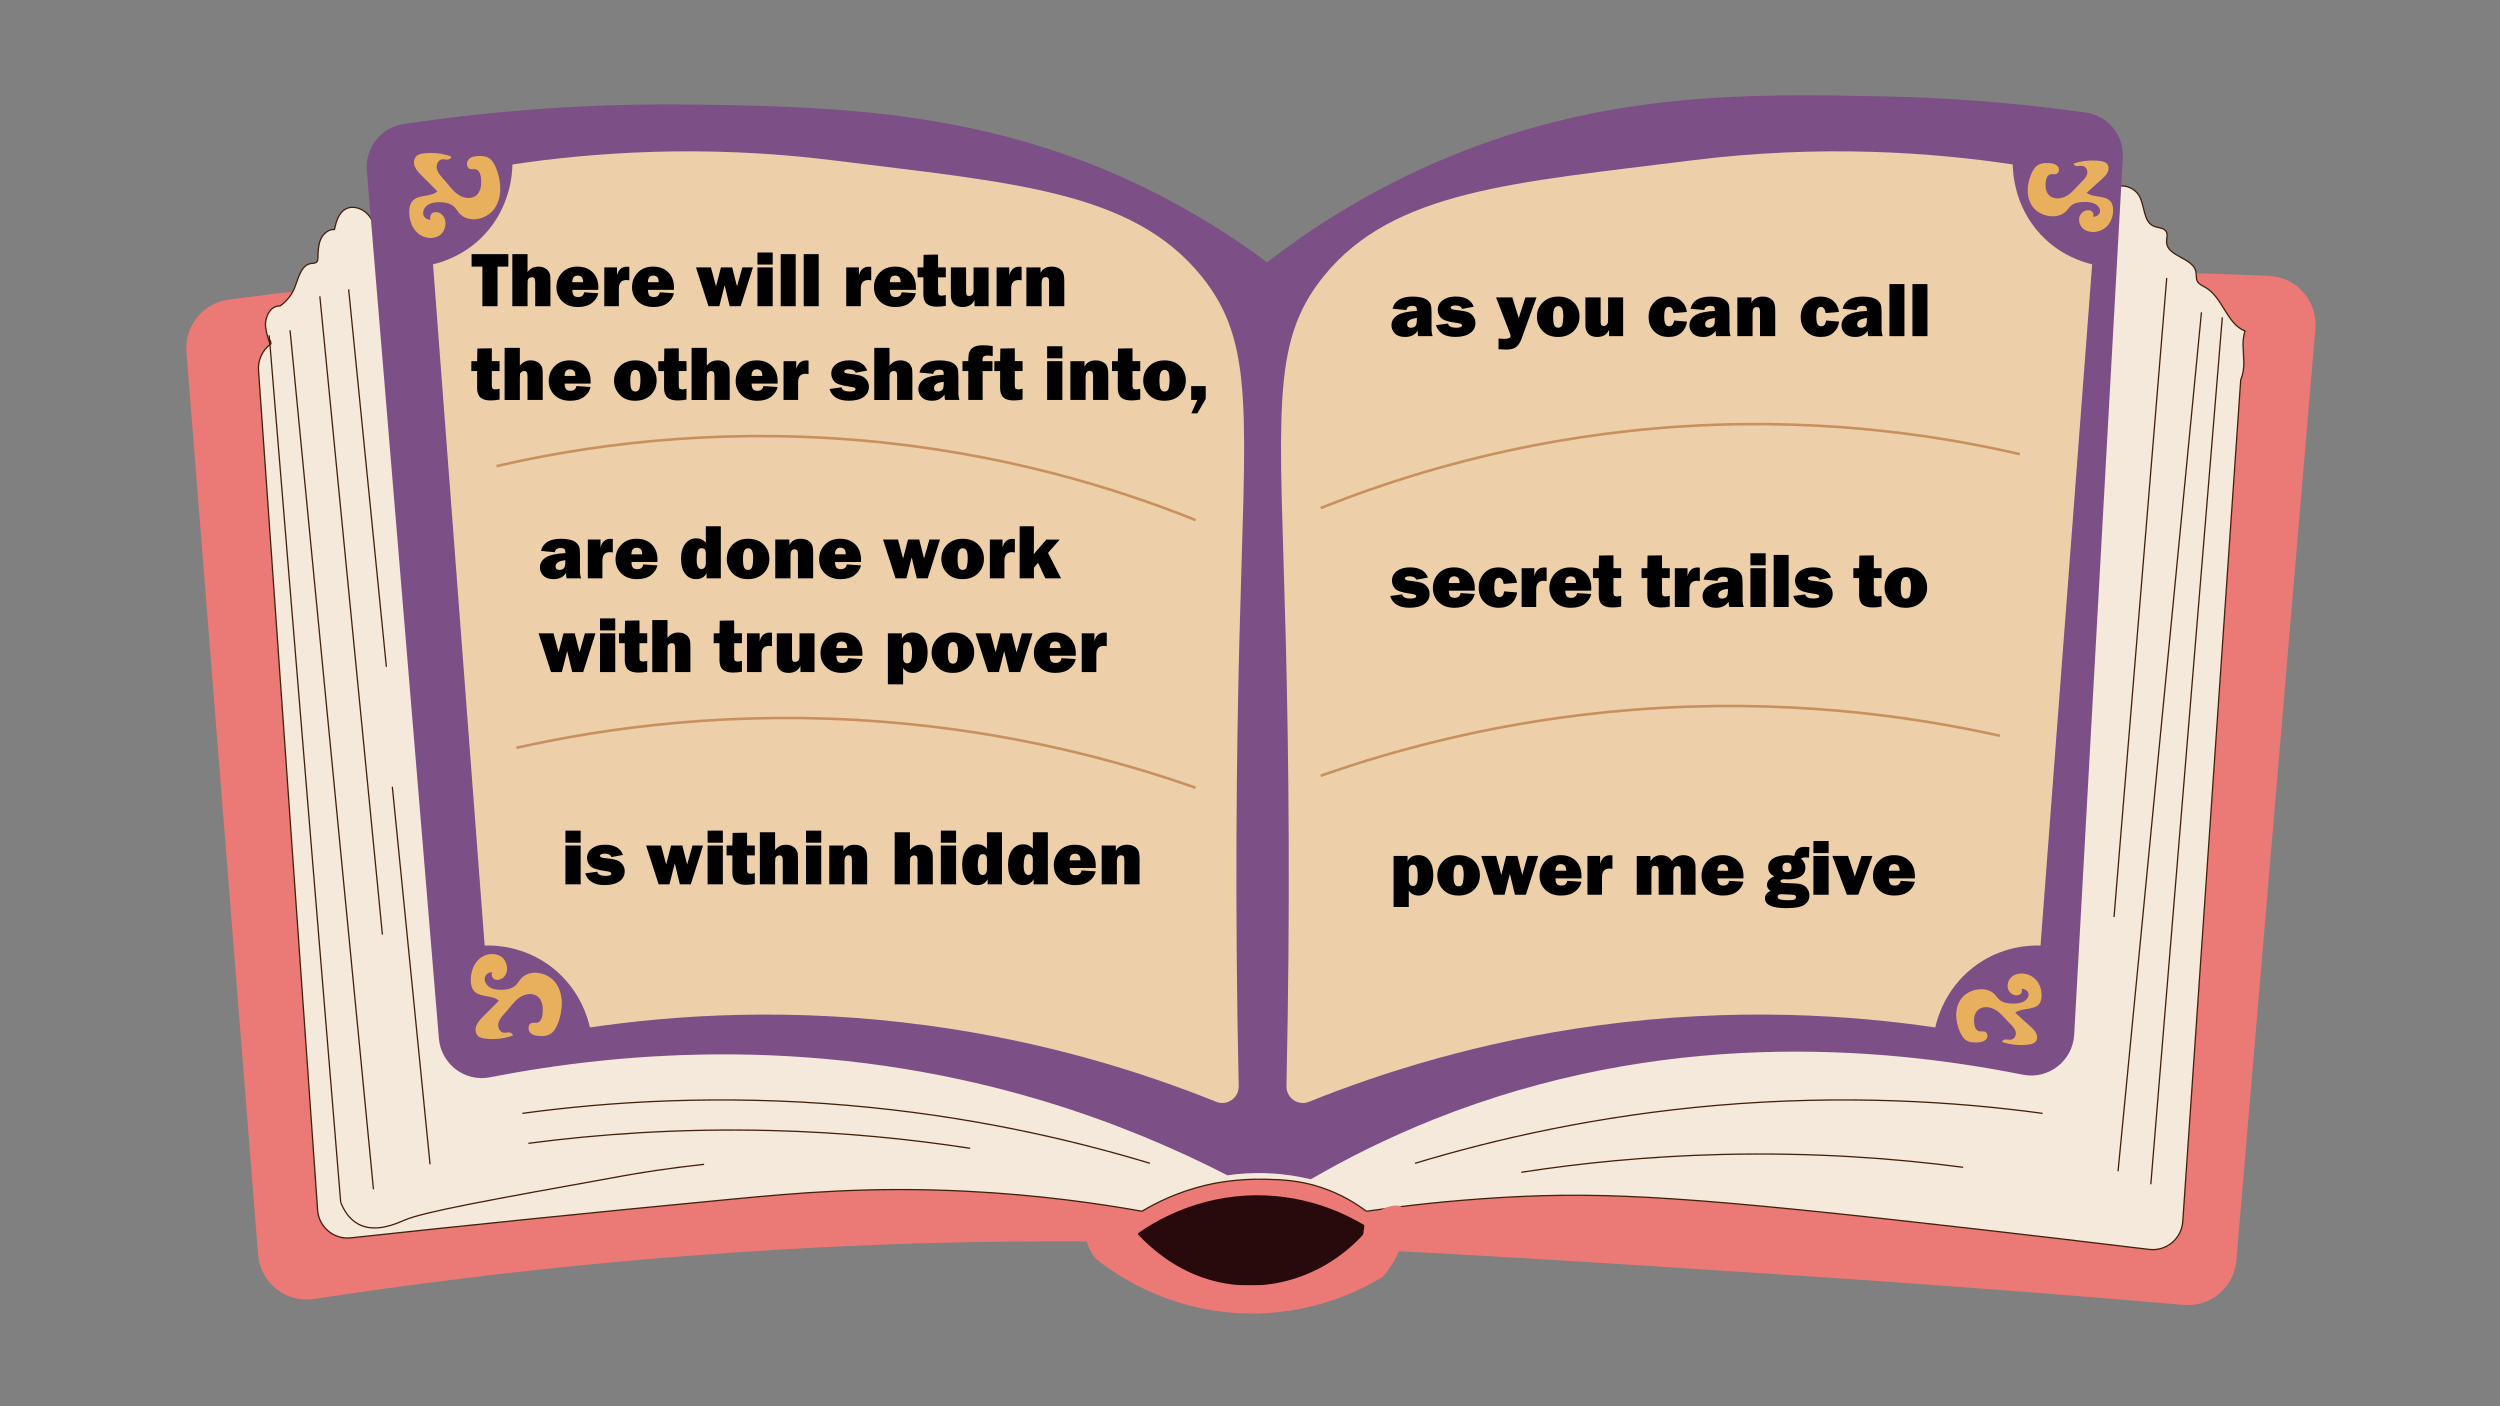 <?xml version="1.0" encoding="utf-8"?>
<!-- Generator: Adobe Illustrator 23.0.5, SVG Export Plug-In . SVG Version: 6.00 Build 0)  -->
<svg version="1.1" id="圖層_1" xmlns="http://www.w3.org/2000/svg" xmlns:xlink="http://www.w3.org/1999/xlink" x="0px" y="0px"
	 viewBox="0 0 1920 1080" style="enable-background:new 0 0 1920 1080;" xml:space="preserve">
<rect x="0" y="0" width="1920" height="1080" fill="#808080" stroke="none"/>
<style type="text/css">
	.st0{fill:#EB7976;}
	.st1{fill:#280A0C;}
	.st2{fill:#F5E9DB;stroke:#42210B;stroke-miterlimit:10;}
	.st3{fill:#7C4F86;}
	.st4{fill:#EDD0A9;}
	.st5{fill:none;stroke:#C88F60;stroke-width:2;stroke-miterlimit:10;}
	.st6{fill:#E8B05D;}
	.st7{fill:none;stroke:#42210B;stroke-miterlimit:10;}
</style>
<g>
	<path class="st0" d="M1717.54,967.96c-1.75,20.66-19.82,35.97-40.36,34.2c-77.2-6.65-180.27-14.9-301.4-22.83
		c-334.69-21.92-528.25-33.98-771.73-19.94c-89.42,5.15-213.8,15.45-363.02,38.24c-21.41,3.27-41.1-12.39-42.82-34.11
		c-18.34-231.06-36.68-462.11-55.02-693.17c-1.58-19.86,12.54-37.49,32.16-40.17c80.8-11.06,191.81-21.8,323.47-21.02
		c215.91,1.28,249.84,32.16,459.07,33.75c189.02,1.44,221.52-23.31,471.27-32.22c128.7-4.59,236.77-2.18,313.48,1.17
		c21.19,0.93,37.34,19.42,35.54,40.68C1757.97,491.02,1737.75,729.49,1717.54,967.96z"/>
	<path class="st1" d="M1041.77,987H874v-39.89c11.79-8.28,44.77-29.11,91.51-29.15c40.3-0.03,69.76,15.41,82.36,23.01
		C1045.83,956.32,1043.8,971.66,1041.77,987z"/>
	<path class="st2" d="M1723.26,278.06c-0.14-7.99-1.69-16.25,0.92-23.8c-14.14-5.71-17.11-25.82-30.31-33.47
		c-2.35-1.36-5.14-2.45-6.36-4.9c-1.07-2.15-0.58-4.74-1.04-7.1c-2.13-10.99-22.03-11.57-22.54-22.76
		c-0.13-2.75,1.09-5.75-0.27-8.14c-1.75-3.1-6.21-2.77-9.48-4.14c-8.26-3.44-6.8-15.74-11.36-23.47c-3.03-5.14-9.27-8.17-15.16-7.37
		c-4.37,0.6-8.36,3.28-10.76,6.98l0.07-0.16c-14.95,18.48-20.91,43.01-21.08,66.84c-0.09,12.62,1.33,25.14,3.43,37.59
		c-433.41,1.74-866.83,3.48-1300.24,5.23c-0.33-26.04-2.62-51.96-8.77-77.21c-1.52-6.23-3.39-12.64-7.67-17.4
		c-4.28-4.76-11.63-7.31-17.22-4.23c-5.38,2.97-7.24,9.68-8.6,15.7c-4.67-0.28-8.82,3.46-10.64,7.8s-1.85,9.19-2.01,13.89
		c-0.04,1.17-0.14,2.47-0.96,3.3c-1.04,1.05-2.71,0.92-4.17,1.1c-7.8,1.01-9.74,11.12-12.68,18.46c-2.28,5.7-6.26,10.7-11.29,14.18
		c-7.21-0.5-11.76,8.3-11.14,15.54c0.41,4.82,2.16,9.4,3.45,14.07c-5.82,4.57-9.4,11.86-8.84,19.89
		c15.13,214.94,30.25,429.87,45.38,644.81c0.92,13.08,12.44,22.79,25.41,21.39c86.25-9.32,183.26-19.28,291.99-29.64
		c50.67-4.83,106.57-9.93,181.49-6.14c55.71,2.82,101.85,9.55,134.21,15.34c11.66-6.98,28.08-14.98,48.81-19.94
		c5.22-1.25,23.32-5.32,47.28-4.6c11.58,0.35,24.79,0.75,41.18,6.14c15.95,5.25,27.72,12.86,35.08,18.41
		c24.07-3.51,61.22-8.19,106.76-10.74c79.17-4.43,145.86-0.31,362.99,24.55c35.57,4.07,80.05,9.26,131.52,15.49
		c13.07,1.58,24.81-8.17,25.72-21.39c14.84-215.51,29.68-431.02,44.52-646.53C1722.72,287.51,1723.35,282.6,1723.26,278.06z
		 M207.59,261.16c0.16,0.96,0.34,1.92,0.51,2.88c-0.06,0.04-0.11,0.09-0.17,0.13L207.59,261.16z"/>
	<path class="st3" d="M1592.98,794.61c-1.12,20.21-19.76,34.7-39.5,30.75c-111.56-22.28-278.37-35.05-452.24,34.3
		c-34.51,13.77-65.99,29.45-94.56,46.03c-8.71-2.12-19.54-4.01-32.03-4.6c-12.37-0.58-23.22,0.27-32.03,1.53
		c-40.6-20.83-87.39-40.75-140.31-56.77c-169.36-51.27-322.5-38.71-426.09-18.48c-19.28,3.77-37.53-10.21-39.16-29.9
		c-18.44-222.17-36.89-444.34-55.33-666.51c-1.45-17.47,10.83-33.09,28.06-35.66c88.36-13.21,162.96-15.68,217.99-15.02
		c116.24,1.4,238.7,4.22,367.56,72.11c34.44,18.14,60.88,36.48,77.78,49.09c30.87-23.82,77.89-55.6,140.31-81.31
		c123.09-50.7,234.29-48.27,337.06-46.03c39.51,0.86,91.07,3.82,151.46,12.3c17,2.39,29.32,17.54,28.36,34.78
		C1617.88,345.69,1605.43,570.15,1592.98,794.61z"/>
	<path class="st4" d="M951.33,834.1c0.2,9.1-8.88,15.45-17.28,12.08c-56.53-22.73-131.5-46.42-221.72-58.63
		c-105.23-14.24-194.91-7.94-259.28,1.53c-1.4-6.3-7.22-29.01-28.98-46.03c-21.94-17.15-45.49-17.1-51.86-16.88
		c-13.22-174.39-26.44-348.78-39.65-523.16c7.3-1.75,24.75-7,39.65-23.01c20-21.5,21.23-47.17,21.35-53.7
		c59.75-8.93,145.62-15.84,247.08-3.07c135.74,17.09,228.77,22.88,282.15,88.98c41.47,51.35,33.44,105.03,28.98,282.29
		C949.66,579.04,948.26,694.67,951.33,834.1z"/>
	<path class="st4" d="M988,834.1c-0.2,9.1,8.88,15.45,17.28,12.08c56.53-22.73,131.5-46.42,221.72-58.63
		c105.23-14.24,194.91-7.94,259.28,1.53c1.4-6.3,7.22-29.01,28.98-46.03c21.94-17.15,45.49-17.1,51.86-16.88
		c13.22-174.39,26.44-348.78,39.65-523.16c-7.3-1.75-24.75-7-39.65-23.01c-20-21.5-21.23-47.17-21.35-53.7
		c-59.75-8.93-145.62-15.84-247.08-3.07c-135.74,17.09-228.77,22.88-282.15,88.98c-41.47,51.35-33.44,105.03-28.98,282.29
		C989.67,579.04,991.06,694.67,988,834.1z"/>
	<path class="st5" d="M381.37,357.98c65.57-15.14,161.88-29.65,277.58-19.94c109.83,9.22,198.43,37.01,259.28,61.37"/>
	<path class="st5" d="M396.63,574.3c68.52-15.3,166-29.15,282.15-19.94c97.99,7.76,179.36,29.55,239.45,50.63"/>
	<path class="st5" d="M1551.17,348.77c-65.57-15.14-161.88-29.65-277.58-19.94c-109.83,9.22-198.43,37.01-259.28,61.37"/>
	<path class="st5" d="M1535.92,565.09c-68.52-15.3-166-29.15-282.15-19.94c-97.99,7.76-179.36,29.55-239.45,50.63"/>
	<g>
		<path class="st6" d="M332.35,170.24c-2.55-0.86-2.59-5.01-0.37-6.53s5.41-0.73,7.39,1.1c4.51,4.14,3.28,12.45-1.75,15.93
			c-5.03,3.48-12.34,2.32-16.89-1.76c-4.55-4.09-6.56-10.49-6.44-16.63c0.05-2.77,0.56-5.67,2.32-7.81c4.5-5.45,14.03-2.9,19.3-7.6
			c-4.03-4.05-8.06-8.09-12.09-12.14c-2.06-2.07-4.17-4.22-5.24-6.94s-0.82-6.19,1.38-8.11c1.38-1.21,3.28-1.62,5.1-1.88
			c7.2-1,14.64-0.19,21.47,2.33c0.12,1.4-1.48,2.35-2.88,2.39c-1.4,0.04-2.79-0.46-4.17-0.25c-3.25,0.48-4.78,4.67-3.85,7.84
			s3.43,5.57,5.62,8.04c3.36,3.8,6.23,8.15,10.37,11.07c4.14,2.92,10.16,4,14.1,0.82c3.73-3.01,4.21-8.53,3.7-13.31
			c-0.3-2.82-1.35-6.17-4.1-6.79c-1.37-0.31-2.85,0.19-4.2-0.19c-2.85-0.8-3.25-5.15-1.25-7.35c2-2.2,5.23-2.68,8.19-2.7
			c2.25-0.02,4.57,0.17,6.58,1.17c3.41,1.69,5.35,5.37,6.7,8.94c3.74,9.88,4.44,21.76-1.61,30.4c-6.05,8.64-20.3,11.37-27.13,3.34
			c-1.31-1.54-2.29-3.36-3.74-4.77c-2.94-2.85-7.33-3.56-11.42-3.55c-2.95,0.01-6,0.35-8.53,1.87c-2.53,1.52-4.38,4.49-3.85,7.4
			c0.53,2.92,4.04,5.11,6.63,3.7c1.37-0.75,2.3-2.3,3.83-2.64c3.22-0.71,4.55,4.01,4.37,7.32"/>
	</g>
	<g>
		<path class="st6" d="M379.63,745.23c-2.55,0.86-2.59,5.01-0.37,6.53c2.22,1.52,5.41,0.73,7.39-1.1
			c4.51-4.14,3.28-12.45-1.75-15.93c-5.03-3.48-12.34-2.32-16.89,1.76c-4.55,4.09-6.56,10.49-6.44,16.63
			c0.05,2.77,0.56,5.67,2.32,7.81c4.5,5.45,14.03,2.9,19.3,7.6c-4.03,4.05-8.06,8.09-12.09,12.14c-2.06,2.07-4.17,4.22-5.24,6.94
			s-0.82,6.19,1.38,8.11c1.38,1.21,3.28,1.62,5.1,1.88c7.2,1,14.64,0.19,21.47-2.33c0.12-1.4-1.48-2.35-2.88-2.39
			c-1.4-0.04-2.79,0.46-4.17,0.25c-3.25-0.48-4.78-4.67-3.85-7.84c0.92-3.17,3.43-5.57,5.62-8.04c3.36-3.8,6.23-8.15,10.37-11.07
			s10.16-4,14.1-0.82c3.73,3.01,4.21,8.53,3.7,13.31c-0.3,2.82-1.35,6.17-4.1,6.79c-1.37,0.31-2.85-0.19-4.2,0.19
			c-2.85,0.8-3.25,5.15-1.25,7.35c2,2.2,5.23,2.68,8.19,2.7c2.25,0.02,4.57-0.17,6.58-1.17c3.41-1.69,5.35-5.37,6.7-8.94
			c3.74-9.88,4.44-21.76-1.61-30.4c-6.05-8.64-20.3-11.37-27.13-3.34c-1.31,1.54-2.29,3.36-3.74,4.77
			c-2.94,2.85-7.33,3.56-11.42,3.55c-2.95-0.01-6-0.35-8.53-1.87c-2.53-1.52-4.38-4.49-3.85-7.4c0.53-2.92,4.04-5.11,6.63-3.7
			c1.37,0.75,2.3,2.3,3.83,2.64c3.22,0.71,4.55-4.01,4.37-7.32"/>
	</g>
	<g>
		<path class="st6" d="M1605.91,167.63c2.39-0.72,2.43-4.21,0.35-5.49c-2.08-1.28-5.07-0.61-6.93,0.92
			c-4.23,3.48-3.08,10.47,1.64,13.4c4.71,2.93,11.57,1.96,15.84-1.48c4.27-3.44,6.15-8.82,6.04-13.98
			c-0.05-2.33-0.53-4.77-2.18-6.56c-4.22-4.59-13.15-2.44-18.1-6.39c3.78-3.4,7.55-6.81,11.33-10.21c1.93-1.74,3.91-3.55,4.91-5.83
			c1-2.29,0.77-5.21-1.29-6.82c-1.3-1.02-3.08-1.37-4.78-1.58c-6.75-0.84-13.73-0.16-20.13,1.96c-0.12,1.18,1.39,1.98,2.7,2.01
			s2.61-0.38,3.91-0.21c3.05,0.4,4.48,3.93,3.61,6.59c-0.87,2.67-3.22,4.69-5.27,6.76c-3.15,3.19-5.84,6.85-9.72,9.31
			c-3.88,2.45-9.53,3.37-13.22,0.69c-3.5-2.53-3.95-7.17-3.47-11.19c0.28-2.37,1.27-5.19,3.84-5.71c1.29-0.26,2.67,0.16,3.94-0.16
			c2.67-0.67,3.05-4.33,1.18-6.18c-1.87-1.85-4.91-2.25-7.68-2.27c-2.11-0.01-4.28,0.14-6.17,0.98c-3.2,1.42-5.01,4.51-6.28,7.52
			c-3.51,8.3-4.16,18.3,1.51,25.57c5.67,7.27,19.03,9.56,25.43,2.81c1.23-1.3,2.15-2.83,3.51-4.01c2.76-2.4,6.88-2.99,10.71-2.98
			c2.76,0.01,5.63,0.29,8,1.57c2.37,1.28,4.11,3.77,3.61,6.22s-3.79,4.3-6.22,3.11c-1.29-0.63-2.16-1.93-3.59-2.22
			c-3.02-0.6-4.26,3.37-4.1,6.16"/>
	</g>
	<g>
		<path class="st6" d="M1551.01,758.22c2.39,0.72,2.43,4.21,0.35,5.49c-2.08,1.28-5.07,0.61-6.93-0.92
			c-4.23-3.48-3.08-10.47,1.64-13.4c4.71-2.93,11.57-1.96,15.84,1.48c4.27,3.44,6.15,8.82,6.04,13.98
			c-0.05,2.33-0.53,4.77-2.18,6.56c-4.22,4.59-13.15,2.44-18.1,6.39c3.78,3.4,7.55,6.81,11.33,10.21c1.93,1.74,3.91,3.55,4.91,5.83
			s0.77,5.21-1.29,6.82c-1.3,1.02-3.08,1.37-4.78,1.58c-6.75,0.84-13.73,0.16-20.13-1.96c-0.12-1.18,1.39-1.98,2.7-2.01
			c1.31-0.03,2.61,0.38,3.91,0.21c3.05-0.4,4.48-3.93,3.61-6.59c-0.87-2.67-3.22-4.69-5.27-6.76c-3.15-3.19-5.84-6.85-9.72-9.31
			s-9.53-3.37-13.22-0.69c-3.5,2.53-3.95,7.17-3.47,11.19c0.28,2.37,1.27,5.19,3.84,5.71c1.29,0.26,2.67-0.16,3.94,0.16
			c2.67,0.67,3.05,4.33,1.18,6.18s-4.91,2.25-7.68,2.27c-2.11,0.01-4.28-0.14-6.17-0.98c-3.2-1.42-5.01-4.51-6.28-7.52
			c-3.51-8.3-4.16-18.3,1.51-25.57c5.67-7.27,19.03-9.56,25.43-2.81c1.23,1.3,2.15,2.83,3.51,4.01c2.76,2.4,6.88,2.99,10.71,2.98
			c2.76-0.01,5.63-0.29,8-1.57c2.37-1.28,4.11-3.77,3.61-6.22c-0.5-2.45-3.79-4.3-6.22-3.11c-1.29,0.63-2.16,1.93-3.59,2.22
			c-3.02,0.6-4.26-3.37-4.1-6.16"/>
	</g>
	<line class="st7" x1="206.74" y1="257.49" x2="261.65" y2="923.33"/>
	<path class="st7" d="M261.65,923.33c2,5.09,5.95,12.79,13.73,16.88c13.11,6.89,29.3-0.55,35.08-3.07
		c14.65-6.4,65.18-15.51,166.24-33.75c14.16-2.56,36.31-6.2,64.06-9.21"/>
	<line class="st7" x1="222.76" y1="253.65" x2="286.81" y2="913.36"/>
	<line class="st7" x1="245.64" y1="227.57" x2="293.68" y2="717.75"/>
	<line class="st7" x1="301.3" y1="604.22" x2="330.28" y2="894.18"/>
	<line class="st7" x1="267.75" y1="222.2" x2="296.73" y2="512.16"/>
	<path class="st7" d="M401.2,855.06c66.79-9.05,152.03-14.56,250.13-6.14c91.75,7.88,170.09,25.84,231.82,44.49"/>
	<path class="st7" d="M405.78,878.07c53.47-7.01,115.85-11.53,185.34-9.85c56.84,1.38,108.5,6.67,154,13.68"/>
	<line class="st7" x1="1706.74" y1="243.68" x2="1651.83" y2="909.52"/>
	<line class="st7" x1="1690.72" y1="239.84" x2="1626.66" y2="899.55"/>
	<line class="st7" x1="1664.06" y1="213.42" x2="1623.58" y2="704.28"/>
	<path class="st7" d="M1568.71,855.06c-66.79-9.05-152.03-14.56-250.13-6.14c-91.75,7.88-170.09,25.84-231.82,44.49"/>
	<path class="st7" d="M1507.7,896.48c-53.47-7.01-115.85-11.53-185.34-9.85c-56.84,1.38-108.5,6.67-154,13.68"/>
	<path class="st0" d="M1061.59,980.86c-14.51,8.8-55.35,30.95-111.34,27.62c-56.73-3.38-95.03-30.92-108.29-41.42
		c-11.66-13.25-9.41-29.97-1.53-35.29c5.63-3.8,15-2.36,22.88,3.07c3.89,5.7,33.95,48.16,88.46,52.16
		c43.59,3.2,86.01-19.43,109.81-58.3c9.77-4.49,13.72-2.66,15.25-1.53c7.37,5.42,1.69,26.02-4.58,38.36
		C1068.72,972.51,1064.59,977.61,1061.59,980.86z"/>
</g>
<g>
	<path d="M1081.95,696.57h-11.69v-39.2h10.75v4.22c1.5-3.22,4.31-4.83,8.41-4.83c3.55,0,6.34,1.38,8.35,4.15
		c2.01,2.76,3.02,6.53,3.02,11.29c0,4.77-1.03,8.55-3.09,11.37c-2.06,2.81-4.78,4.22-8.16,4.22c-3.32,0-5.85-1.27-7.59-3.81V696.57z
		 M1081.95,676.27c0,1.33,0.3,2.36,0.91,3.09c0.6,0.73,1.36,1.1,2.26,1.1c1.41,0,2.37-0.65,2.9-1.95c0.53-1.3,0.79-3.3,0.79-5.99
		c0-3.11-0.3-5.29-0.91-6.55c-0.61-1.26-1.51-1.89-2.72-1.89c-0.72,0-1.44,0.28-2.15,0.85c-0.71,0.57-1.07,1.49-1.07,2.78V676.27z"
		/>
	<path d="M1120.01,687.79c-4.94,0-8.87-1.54-11.78-4.61c-2.91-3.08-4.37-6.68-4.37-10.83c0-4.45,1.52-8.16,4.56-11.13
		c3.04-2.97,6.99-4.45,11.85-4.45c4.9,0,8.84,1.46,11.82,4.39c2.98,2.93,4.47,6.6,4.47,11.02c0,4.45-1.51,8.17-4.53,11.15
		C1129.01,686.3,1125,687.79,1120.01,687.79z M1120.18,680.7c1.82,0,2.92-0.94,3.33-2.83c0.4-1.88,0.6-3.85,0.6-5.9
		c0-2.79-0.28-4.8-0.85-6.04c-0.57-1.23-1.58-1.85-3.05-1.85c-1.35,0-2.33,0.63-2.96,1.9c-0.63,1.27-0.94,3.36-0.94,6.27
		c0,3.42,0.32,5.68,0.97,6.78C1117.93,680.14,1118.89,680.7,1120.18,680.7z"/>
	<path d="M1181.32,657.38l-9.43,29.79h-8.41l-3.9-16.14l-4.07,16.14h-8.32l-9.61-29.79h11.48l3.93,14.59l3.75-14.59h8.65l3.69,14.58
		l4.12-14.58H1181.32z"/>
	<path d="M1203.65,676.48l10.9,0.73c-0.64,2.93-2.29,5.42-4.94,7.49c-2.65,2.06-6.23,3.09-10.74,3.09c-5.02,0-9.02-1.45-12.01-4.35
		s-4.48-6.5-4.48-10.8c0-4.45,1.47-8.21,4.42-11.28c2.95-3.07,6.88-4.6,11.81-4.6c4.77,0,8.62,1.45,11.56,4.34
		c2.94,2.89,4.41,6.83,4.41,11.81c0,0.41-0.01,0.98-0.03,1.7h-19.95c0.04,1.88,0.37,3.27,1,4.17c0.63,0.91,1.82,1.36,3.57,1.36
		C1201.7,680.14,1203.2,678.92,1203.65,676.48z M1202.86,668.74c-0.02-2.01-0.42-3.36-1.21-4.06c-0.79-0.69-1.77-1.04-2.93-1.04
		c-2.76,0-4.15,1.7-4.15,5.1H1202.86z"/>
	<path d="M1230.34,687.17h-11.19v-29.79h9.73v6.15c1.11-4.47,3.7-6.71,7.76-6.71c0.41,0,0.98,0.04,1.7,0.12v10.4
		c-0.82-0.19-1.55-0.29-2.2-0.29c-3.87,0-5.8,2.16-5.8,6.47V687.17z"/>
	<path d="M1302.17,687.17h-11.34v-18.63c0-1.25-0.18-2.12-0.54-2.62c-0.36-0.5-1-0.75-1.92-0.75c-2.19,0-3.28,1.59-3.28,4.78v17.23
		h-11.22v-18.63c0-2.38-0.92-3.57-2.75-3.57c-1.89,0-2.84,1.19-2.84,3.57v18.63h-11.25v-29.79h10.49v4.01
		c1.88-3.09,4.6-4.63,8.17-4.63c3.85,0,6.64,1.54,8.38,4.63c1.93-3.09,4.9-4.63,8.91-4.63c1.91,0,3.6,0.4,5.05,1.2
		c1.45,0.8,2.51,1.83,3.16,3.09c0.65,1.26,0.98,3.21,0.98,5.84V687.17z"/>
	<path d="M1328.04,676.48l10.9,0.73c-0.64,2.93-2.29,5.42-4.94,7.49c-2.65,2.06-6.23,3.09-10.74,3.09c-5.02,0-9.02-1.45-12.01-4.35
		s-4.48-6.5-4.48-10.8c0-4.45,1.47-8.21,4.42-11.28c2.95-3.07,6.88-4.6,11.81-4.6c4.77,0,8.62,1.45,11.56,4.34
		c2.94,2.89,4.41,6.83,4.41,11.81c0,0.41-0.01,0.98-0.03,1.7h-19.95c0.04,1.88,0.37,3.27,1,4.17c0.63,0.91,1.82,1.36,3.57,1.36
		C1326.1,680.14,1327.59,678.92,1328.04,676.48z M1327.25,668.74c-0.02-2.01-0.42-3.36-1.21-4.06c-0.79-0.69-1.77-1.04-2.93-1.04
		c-2.76,0-4.15,1.7-4.15,5.1H1327.25z"/>
	<path d="M1389.6,650.61l-0.29,8l-0.56-0.03c-1.05-0.06-1.81-0.09-2.26-0.09c-1.82,0-2.91,0.36-3.28,1.08
		c2.23,1.84,3.34,4.05,3.34,6.65c0,3.05-1.21,5.34-3.62,6.87c-2.41,1.53-5.69,2.3-9.83,2.3c-0.1,0-0.61-0.02-1.52-0.06
		c-0.86-0.04-1.31-0.06-1.35-0.06c-1.89,0-2.84,0.49-2.84,1.46c0,0.86,0.84,1.32,2.52,1.38l9.58,0.41c3.5,0.16,6.06,1.13,7.69,2.93
		c1.63,1.8,2.45,3.9,2.45,6.3c0,2.85-1.22,5.18-3.65,6.99s-7.16,2.71-14.19,2.71c-10.84,0-16.26-2.49-16.26-7.47
		c0-2.71,1.44-4.61,4.31-5.68c-1.86-1.31-2.78-2.86-2.78-4.66c0-2.93,1.9-5.14,5.71-6.62c-3.18-1.39-4.78-3.69-4.78-6.91
		c0-2.95,1.29-5.24,3.87-6.88s6.11-2.46,10.61-2.46c2.05,0,3.92,0.21,5.6,0.62c0.68-4.67,3.15-7,7.41-7
		C1386.44,650.37,1387.82,650.45,1389.6,650.61z M1369.5,686.78c-0.43-0.02-0.86-0.03-1.29-0.03c-2.01,0-3.02,0.63-3.02,1.88
		c0,1.15,0.77,1.9,2.3,2.23c1.53,0.33,3.58,0.5,6.14,0.5c2.42,0,3.98-0.21,4.67-0.61c0.69-0.41,1.04-0.98,1.04-1.7
		c0-0.51-0.16-0.93-0.47-1.27c-0.31-0.34-1.05-0.54-2.23-0.6L1369.5,686.78z M1372.49,669.86c2.27,0,3.4-1.2,3.4-3.6
		c0-2.46-1.16-3.69-3.49-3.69c-2.3,0-3.46,1.25-3.46,3.75C1368.94,668.67,1370.12,669.86,1372.49,669.86z"/>
	<path d="M1404.39,645.92v9.26h-11.69v-9.26H1404.39z M1404.39,657.38v29.79h-11.69v-29.79H1404.39z"/>
	<path d="M1438.06,657.38l-10.91,29.79h-8.73l-11.16-29.79h12.01l4.27,12.65c0.35,1.04,0.67,2.06,0.94,3.08
		c0.1-0.35,0.24-0.8,0.44-1.35c0.04-0.08,0.17-0.45,0.38-1.11l4.38-13.27H1438.06z"/>
	<path d="M1459.7,676.48l10.9,0.73c-0.64,2.93-2.29,5.42-4.94,7.49c-2.65,2.06-6.23,3.09-10.74,3.09c-5.02,0-9.02-1.45-12.01-4.35
		s-4.48-6.5-4.48-10.8c0-4.45,1.47-8.21,4.42-11.28c2.95-3.07,6.88-4.6,11.81-4.6c4.77,0,8.62,1.45,11.56,4.34
		c2.94,2.89,4.41,6.83,4.41,11.81c0,0.41-0.01,0.98-0.03,1.7h-19.95c0.04,1.88,0.37,3.27,1,4.17c0.63,0.91,1.82,1.36,3.57,1.36
		C1457.76,680.14,1459.25,678.92,1459.7,676.48z M1458.91,668.74c-0.02-2.01-0.42-3.36-1.21-4.06c-0.79-0.69-1.77-1.04-2.93-1.04
		c-2.76,0-4.15,1.7-4.15,5.1H1458.91z"/>
</g>
<g>
	<path d="M1067.62,457.73l9.23-1.26c0.53,2.15,2.62,3.22,6.27,3.22c3.03,0,4.54-0.59,4.54-1.76c0-0.51-0.29-0.9-0.88-1.19
		s-1.97-0.57-4.16-0.87c-6.05-0.84-9.83-2.15-11.34-3.94c-1.5-1.79-2.26-3.77-2.26-5.96c0-3.05,1.27-5.51,3.81-7.4
		c2.54-1.88,5.87-2.83,9.99-2.83c7.23,0,11.84,2.61,13.83,7.82l-8.85,1.67c-0.82-1.76-2.55-2.64-5.19-2.64
		c-1.25,0-2.18,0.17-2.8,0.51s-0.92,0.68-0.92,1.01c0,0.98,0.94,1.57,2.81,1.78c4.88,0.54,8.19,1.09,9.93,1.66
		c1.74,0.57,3.22,1.6,4.45,3.11c1.23,1.5,1.85,3.32,1.85,5.45c0,3.26-1.36,5.85-4.09,7.77s-6.48,2.87-11.26,2.87
		C1074.53,466.79,1069.54,463.77,1067.62,457.73z"/>
	<path d="M1121.73,455.48l10.9,0.73c-0.64,2.93-2.29,5.42-4.94,7.49c-2.65,2.06-6.23,3.09-10.74,3.09c-5.02,0-9.02-1.45-12.01-4.35
		s-4.48-6.5-4.48-10.8c0-4.45,1.47-8.21,4.42-11.28c2.95-3.07,6.88-4.6,11.81-4.6c4.77,0,8.62,1.45,11.56,4.34
		c2.94,2.89,4.41,6.83,4.41,11.81c0,0.41-0.01,0.98-0.03,1.7h-19.95c0.04,1.88,0.37,3.27,1,4.17c0.63,0.91,1.82,1.36,3.57,1.36
		C1119.79,459.14,1121.28,457.92,1121.73,455.48z M1120.94,447.74c-0.02-2.01-0.42-3.36-1.21-4.06c-0.79-0.69-1.77-1.04-2.93-1.04
		c-2.76,0-4.15,1.7-4.15,5.1H1120.94z"/>
	<path d="M1155.19,454.16l9.96,0.85c-0.47,3.48-1.93,6.31-4.38,8.5c-2.45,2.19-5.71,3.28-9.77,3.28c-4.55,0-8.25-1.43-11.09-4.29
		s-4.26-6.53-4.26-11c0-4.57,1.41-8.33,4.23-11.29c2.82-2.96,6.49-4.44,11-4.44c4,0,7.27,1.12,9.79,3.35s3.96,5.06,4.34,8.48
		l-10.22,0.85c-0.43-3.14-1.62-4.72-3.57-4.72c-1.25,0-2.16,0.57-2.74,1.71c-0.58,1.14-0.86,3.13-0.86,5.96
		c0,2.44,0.29,4.25,0.86,5.42c0.58,1.17,1.58,1.76,3,1.76C1153.56,458.58,1154.8,457.11,1155.19,454.16z"/>
	<path d="M1179.8,466.17h-11.19v-29.79h9.73v6.15c1.11-4.47,3.7-6.71,7.76-6.71c0.41,0,0.98,0.04,1.7,0.12v10.4
		c-0.82-0.2-1.55-0.29-2.2-0.29c-3.87,0-5.8,2.16-5.8,6.47V466.17z"/>
	<path d="M1211.18,455.48l10.9,0.73c-0.64,2.93-2.29,5.42-4.94,7.49c-2.65,2.06-6.23,3.09-10.74,3.09c-5.02,0-9.02-1.45-12.01-4.35
		s-4.48-6.5-4.48-10.8c0-4.45,1.47-8.21,4.42-11.28c2.95-3.07,6.88-4.6,11.81-4.6c4.77,0,8.62,1.45,11.56,4.34
		c2.94,2.89,4.41,6.83,4.41,11.81c0,0.41-0.01,0.98-0.03,1.7h-19.95c0.04,1.88,0.37,3.27,1,4.17c0.63,0.91,1.82,1.36,3.57,1.36
		C1209.23,459.14,1210.73,457.92,1211.18,455.48z M1210.39,447.74c-0.02-2.01-0.42-3.36-1.21-4.06c-0.79-0.69-1.77-1.04-2.93-1.04
		c-2.76,0-4.15,1.7-4.15,5.1H1210.39z"/>
	<path d="M1245.07,436.38v7.59h-5.95v10.99c0,1.5,0.28,2.4,0.85,2.68c0.57,0.28,1.15,0.42,1.76,0.42c0.94,0,2.05-0.17,3.34-0.5v8.32
		c-2.3,0.45-4.57,0.67-6.8,0.67c-3.59,0-6.24-0.77-7.92-2.31c-1.69-1.54-2.53-4-2.53-7.38l0.03-3.49v-9.4h-4.45v-7.59h4.45l0.18-9.7
		l11.1-0.18v9.87H1245.07z"/>
	<path d="M1282.37,436.38v7.59h-5.95v10.99c0,1.5,0.28,2.4,0.85,2.68c0.57,0.28,1.15,0.42,1.76,0.42c0.94,0,2.05-0.17,3.34-0.5v8.32
		c-2.3,0.45-4.57,0.67-6.8,0.67c-3.59,0-6.24-0.77-7.92-2.31c-1.69-1.54-2.53-4-2.53-7.38l0.03-3.49v-9.4h-4.45v-7.59h4.45l0.18-9.7
		l11.1-0.18v9.87H1282.37z"/>
	<path d="M1297.46,466.17h-11.19v-29.79h9.73v6.15c1.11-4.47,3.7-6.71,7.76-6.71c0.41,0,0.98,0.04,1.7,0.12v10.4
		c-0.82-0.2-1.55-0.29-2.2-0.29c-3.87,0-5.8,2.16-5.8,6.47V466.17z"/>
	<path d="M1339.18,466.17h-11.13c-0.27-1.27-0.41-2.66-0.41-4.16c-2.11,3.18-5.3,4.78-9.58,4.78c-3.52,0-6.15-0.9-7.9-2.7
		c-1.75-1.8-2.62-3.86-2.62-6.18c0-3.14,1.43-5.69,4.29-7.63c2.86-1.94,7.93-3.11,15.22-3.5v-0.67c0-1.31-0.3-2.18-0.89-2.61
		c-0.6-0.43-1.47-0.64-2.62-0.64c-2.7,0-4.2,1.08-4.51,3.25l-10.66-1c1.52-6.23,6.71-9.35,15.56-9.35c2.4,0,4.61,0.24,6.62,0.72
		c2.01,0.48,3.6,1.23,4.78,2.24s1.96,2.09,2.36,3.22c0.4,1.13,0.6,3.31,0.6,6.53v11.89
		C1338.27,462.64,1338.57,464.57,1339.18,466.17z M1327.05,452.23c-4.98,0.53-7.47,2.12-7.47,4.78c0,1.8,0.99,2.7,2.96,2.7
		c1.25,0,2.31-0.37,3.19-1.11s1.32-2.38,1.32-4.92V452.23z"/>
	<path d="M1356.02,424.92v9.26h-11.69v-9.26H1356.02z M1356.02,436.38v29.79h-11.69v-29.79H1356.02z"/>
	<path d="M1373.69,426.18v39.99h-11.51v-39.99H1373.69z"/>
	<path d="M1377.2,457.73l9.23-1.26c0.53,2.15,2.62,3.22,6.27,3.22c3.03,0,4.54-0.59,4.54-1.76c0-0.51-0.29-0.9-0.88-1.19
		s-1.97-0.57-4.16-0.87c-6.05-0.84-9.83-2.15-11.34-3.94c-1.5-1.79-2.26-3.77-2.26-5.96c0-3.05,1.27-5.51,3.81-7.4
		c2.54-1.88,5.87-2.83,9.99-2.83c7.23,0,11.84,2.61,13.83,7.82l-8.85,1.67c-0.82-1.76-2.55-2.64-5.19-2.64
		c-1.25,0-2.18,0.17-2.8,0.51s-0.92,0.68-0.92,1.01c0,0.98,0.94,1.57,2.81,1.78c4.88,0.54,8.19,1.09,9.93,1.66
		c1.74,0.57,3.22,1.6,4.45,3.11c1.23,1.5,1.85,3.32,1.85,5.45c0,3.26-1.36,5.85-4.09,7.77s-6.48,2.87-11.26,2.87
		C1384.11,466.79,1379.12,463.77,1377.2,457.73z"/>
	<path d="M1445.03,436.38v7.59h-5.95v10.99c0,1.5,0.28,2.4,0.85,2.68c0.57,0.28,1.15,0.42,1.76,0.42c0.94,0,2.05-0.17,3.34-0.5v8.32
		c-2.3,0.45-4.57,0.67-6.8,0.67c-3.59,0-6.24-0.77-7.92-2.31c-1.69-1.54-2.53-4-2.53-7.38l0.03-3.49v-9.4h-4.45v-7.59h4.45l0.18-9.7
		l11.1-0.18v9.87H1445.03z"/>
	<path d="M1463.48,466.79c-4.94,0-8.87-1.54-11.78-4.61c-2.91-3.08-4.37-6.68-4.37-10.83c0-4.45,1.52-8.16,4.56-11.13
		c3.04-2.97,6.99-4.45,11.85-4.45c4.9,0,8.84,1.46,11.82,4.39c2.98,2.93,4.47,6.6,4.47,11.02c0,4.45-1.51,8.17-4.53,11.15
		S1468.48,466.79,1463.48,466.79z M1463.66,459.7c1.82,0,2.92-0.94,3.33-2.83c0.4-1.88,0.6-3.85,0.6-5.9c0-2.79-0.28-4.8-0.85-6.04
		c-0.57-1.23-1.58-1.85-3.05-1.85c-1.35,0-2.33,0.63-2.96,1.9c-0.63,1.27-0.94,3.36-0.94,6.27c0,3.42,0.32,5.68,0.97,6.78
		S1462.37,459.7,1463.66,459.7z"/>
</g>
<g>
	<path d="M1100.29,258.17h-11.13c-0.27-1.27-0.41-2.66-0.41-4.16c-2.11,3.18-5.3,4.78-9.58,4.78c-3.52,0-6.15-0.9-7.9-2.7
		c-1.75-1.8-2.62-3.86-2.62-6.18c0-3.14,1.43-5.69,4.29-7.63c2.86-1.94,7.93-3.11,15.22-3.5v-0.67c0-1.31-0.3-2.18-0.89-2.61
		c-0.6-0.43-1.47-0.64-2.62-0.64c-2.7,0-4.2,1.08-4.51,3.25l-10.66-1c1.52-6.23,6.71-9.35,15.56-9.35c2.4,0,4.61,0.24,6.62,0.72
		c2.01,0.48,3.6,1.23,4.78,2.24s1.96,2.09,2.36,3.22c0.4,1.13,0.6,3.31,0.6,6.53v11.89
		C1099.38,254.64,1099.68,256.57,1100.29,258.17z M1088.16,244.23c-4.98,0.53-7.47,2.12-7.47,4.78c0,1.8,0.99,2.7,2.96,2.7
		c1.25,0,2.31-0.37,3.19-1.11s1.32-2.38,1.32-4.92V244.23z"/>
	<path d="M1102.81,249.73l9.23-1.26c0.53,2.15,2.62,3.22,6.27,3.22c3.03,0,4.54-0.59,4.54-1.76c0-0.51-0.29-0.9-0.88-1.19
		s-1.97-0.57-4.16-0.87c-6.05-0.84-9.83-2.15-11.34-3.94c-1.5-1.79-2.26-3.77-2.26-5.96c0-3.05,1.27-5.51,3.81-7.4
		c2.54-1.88,5.87-2.83,9.99-2.83c7.23,0,11.84,2.61,13.83,7.82l-8.85,1.67c-0.82-1.76-2.55-2.64-5.19-2.64
		c-1.25,0-2.18,0.17-2.8,0.51s-0.92,0.68-0.92,1.01c0,0.98,0.94,1.57,2.81,1.78c4.88,0.54,8.19,1.09,9.93,1.66
		c1.74,0.57,3.22,1.6,4.45,3.11c1.23,1.5,1.85,3.32,1.85,5.45c0,3.26-1.36,5.85-4.09,7.77s-6.48,2.87-11.26,2.87
		C1109.71,258.79,1104.72,255.77,1102.81,249.73z"/>
	<path d="M1180.06,228.38l-11.69,32.29c-0.9,2.44-2.19,4.35-3.87,5.73c-1.68,1.38-4.27,2.07-7.76,2.07c-0.84,0-2.79-0.09-5.86-0.26
		v-8.29c1.52,0.23,2.93,0.35,4.22,0.35c3.36,0,5.04-0.74,5.04-2.23c0-0.49-0.17-1.16-0.5-2.02l-10.69-27.63h12.5l4.93,15.9
		l5.14-15.9H1180.06z"/>
	<path d="M1196.5,258.79c-4.94,0-8.87-1.54-11.78-4.61c-2.91-3.08-4.37-6.68-4.37-10.83c0-4.45,1.52-8.16,4.56-11.13
		c3.04-2.97,6.99-4.45,11.85-4.45c4.9,0,8.84,1.46,11.82,4.39c2.98,2.93,4.47,6.6,4.47,11.02c0,4.45-1.51,8.17-4.53,11.15
		S1201.5,258.79,1196.5,258.79z M1196.68,251.7c1.82,0,2.92-0.94,3.33-2.83c0.4-1.88,0.6-3.85,0.6-5.9c0-2.79-0.28-4.8-0.85-6.04
		c-0.57-1.23-1.58-1.85-3.05-1.85c-1.35,0-2.33,0.63-2.96,1.9c-0.63,1.27-0.94,3.36-0.94,6.27c0,3.42,0.32,5.68,0.97,6.78
		S1195.39,251.7,1196.68,251.7z"/>
	<path d="M1246.57,228.38v29.79h-10.81v-4.89c-1.58,3.67-4.67,5.51-9.26,5.51c-2.83,0-5.02-0.79-6.58-2.36s-2.33-3.82-2.33-6.75
		v-21.3h11.69v18.75c0,1.17,0.16,2,0.48,2.48s0.95,0.72,1.89,0.72c1,0,1.81-0.36,2.43-1.07c0.63-0.71,0.94-1.71,0.94-3v-17.87
		H1246.57z"/>
	<path d="M1285.68,246.16l9.96,0.85c-0.47,3.48-1.93,6.31-4.38,8.5c-2.45,2.19-5.71,3.28-9.77,3.28c-4.55,0-8.25-1.43-11.09-4.29
		s-4.26-6.53-4.26-11c0-4.57,1.41-8.33,4.23-11.29c2.82-2.96,6.49-4.44,11-4.44c4,0,7.27,1.12,9.79,3.35s3.96,5.06,4.34,8.48
		l-10.22,0.85c-0.43-3.14-1.62-4.72-3.57-4.72c-1.25,0-2.16,0.57-2.74,1.71c-0.58,1.14-0.86,3.13-0.86,5.96
		c0,2.44,0.29,4.25,0.86,5.42c0.58,1.17,1.58,1.76,3,1.76C1284.05,250.58,1285.29,249.11,1285.68,246.16z"/>
	<path d="M1329.13,258.17h-11.13c-0.27-1.27-0.41-2.66-0.41-4.16c-2.11,3.18-5.3,4.78-9.58,4.78c-3.52,0-6.15-0.9-7.9-2.7
		c-1.75-1.8-2.62-3.86-2.62-6.18c0-3.14,1.43-5.69,4.29-7.63c2.86-1.94,7.93-3.11,15.22-3.5v-0.67c0-1.31-0.3-2.18-0.89-2.61
		c-0.6-0.43-1.47-0.64-2.62-0.64c-2.7,0-4.2,1.08-4.51,3.25l-10.66-1c1.52-6.23,6.71-9.35,15.56-9.35c2.4,0,4.61,0.24,6.62,0.72
		c2.01,0.48,3.6,1.23,4.78,2.24s1.96,2.09,2.36,3.22c0.4,1.13,0.6,3.31,0.6,6.53v11.89
		C1328.22,254.64,1328.52,256.57,1329.13,258.17z M1317,244.23c-4.98,0.53-7.47,2.12-7.47,4.78c0,1.8,0.99,2.7,2.96,2.7
		c1.25,0,2.31-0.37,3.19-1.11s1.32-2.38,1.32-4.92V244.23z"/>
	<path d="M1363.38,258.17h-11.69v-18.75c0-1.54-0.24-2.53-0.72-2.96c-0.48-0.43-1.08-0.64-1.8-0.64c-2.13,0-3.19,1.48-3.19,4.45
		v17.9h-11.69v-29.79h10.84v4.22c1.6-3.22,4.46-4.83,8.58-4.83c2.17,0,4,0.42,5.49,1.25s2.56,1.9,3.21,3.22s0.97,3.61,0.97,6.87
		V258.17z"/>
	<path d="M1402.49,246.16l9.96,0.85c-0.47,3.48-1.93,6.31-4.38,8.5c-2.45,2.19-5.71,3.28-9.77,3.28c-4.55,0-8.25-1.43-11.09-4.29
		s-4.26-6.53-4.26-11c0-4.57,1.41-8.33,4.23-11.29c2.82-2.96,6.49-4.44,11-4.44c4,0,7.27,1.12,9.79,3.35s3.96,5.06,4.34,8.48
		l-10.22,0.85c-0.43-3.14-1.62-4.72-3.57-4.72c-1.25,0-2.16,0.57-2.74,1.71c-0.58,1.14-0.86,3.13-0.86,5.96
		c0,2.44,0.29,4.25,0.86,5.42c0.58,1.17,1.58,1.76,3,1.76C1400.86,250.58,1402.1,249.11,1402.49,246.16z"/>
	<path d="M1445.93,258.17h-11.13c-0.27-1.27-0.41-2.66-0.41-4.16c-2.11,3.18-5.3,4.78-9.58,4.78c-3.52,0-6.15-0.9-7.9-2.7
		c-1.75-1.8-2.62-3.86-2.62-6.18c0-3.14,1.43-5.69,4.29-7.63c2.86-1.94,7.93-3.11,15.22-3.5v-0.67c0-1.31-0.3-2.18-0.89-2.61
		c-0.6-0.43-1.47-0.64-2.62-0.64c-2.7,0-4.2,1.08-4.51,3.25l-10.66-1c1.52-6.23,6.71-9.35,15.56-9.35c2.4,0,4.61,0.24,6.62,0.72
		c2.01,0.48,3.6,1.23,4.78,2.24s1.96,2.09,2.36,3.22c0.4,1.13,0.6,3.31,0.6,6.53v11.89
		C1445.03,254.64,1445.33,256.57,1445.93,258.17z M1433.8,244.23c-4.98,0.53-7.47,2.12-7.47,4.78c0,1.8,0.99,2.7,2.96,2.7
		c1.25,0,2.31-0.37,3.19-1.11s1.32-2.38,1.32-4.92V244.23z"/>
	<path d="M1462.6,218.18v39.99h-11.51v-39.99H1462.6z"/>
	<path d="M1480.27,218.18v39.99h-11.51v-39.99H1480.27z"/>
</g>
<g>
	<path d="M445.95,637.92v9.26h-11.69v-9.26H445.95z M445.95,649.38v29.79h-11.69v-29.79H445.95z"/>
	<path d="M449.46,670.73l9.23-1.26c0.53,2.15,2.62,3.22,6.27,3.22c3.03,0,4.54-0.59,4.54-1.76c0-0.51-0.29-0.9-0.88-1.19
		s-1.97-0.57-4.16-0.87c-6.05-0.84-9.83-2.15-11.34-3.94c-1.5-1.79-2.26-3.77-2.26-5.96c0-3.05,1.27-5.51,3.81-7.4
		c2.54-1.88,5.87-2.83,9.99-2.83c7.23,0,11.84,2.61,13.83,7.82l-8.85,1.67c-0.82-1.76-2.55-2.64-5.19-2.64
		c-1.25,0-2.18,0.17-2.8,0.51s-0.92,0.68-0.92,1.01c0,0.98,0.94,1.57,2.81,1.78c4.88,0.54,8.19,1.09,9.93,1.66
		c1.74,0.57,3.22,1.6,4.45,3.11c1.23,1.5,1.85,3.32,1.85,5.45c0,3.26-1.36,5.85-4.09,7.77s-6.48,2.87-11.26,2.87
		C456.37,679.79,451.38,676.77,449.46,670.73z"/>
	<path d="M539.96,649.38l-9.43,29.79h-8.41l-3.9-16.14l-4.07,16.14h-8.32l-9.61-29.79h11.48l3.93,14.59l3.75-14.59h8.65l3.69,14.58
		l4.12-14.58H539.96z"/>
	<path d="M555.14,637.92v9.26h-11.69v-9.26H555.14z M555.14,649.38v29.79h-11.69v-29.79H555.14z"/>
	<path d="M579.69,649.38v7.59h-5.95v10.99c0,1.5,0.28,2.4,0.85,2.68c0.57,0.28,1.15,0.42,1.76,0.42c0.94,0,2.05-0.17,3.34-0.5v8.32
		c-2.3,0.45-4.57,0.67-6.8,0.67c-3.59,0-6.24-0.77-7.92-2.31c-1.69-1.54-2.53-4-2.53-7.38l0.03-3.49v-9.4h-4.45v-7.59h4.45l0.18-9.7
		l11.1-0.18v9.87H579.69z"/>
	<path d="M612.85,679.17h-11.69v-17.93c0-1.64-0.18-2.77-0.54-3.38c-0.36-0.62-1.05-0.92-2.08-0.92c-0.8,0-1.49,0.24-2.08,0.72
		s-0.94,0.97-1.04,1.48s-0.15,1.57-0.15,3.19v16.85h-11.69v-39.99h11.69v13.71c2.11-2.75,4.86-4.13,8.26-4.13
		c1.72,0,3.23,0.3,4.53,0.89c1.3,0.6,2.3,1.36,3,2.3s1.18,1.85,1.42,2.72c0.24,0.88,0.37,2.58,0.37,5.1V679.17z"/>
	<path d="M630.72,637.92v9.26h-11.69v-9.26H630.72z M630.72,649.38v29.79h-11.69v-29.79H630.72z"/>
	<path d="M665.97,679.17h-11.69v-18.75c0-1.54-0.24-2.53-0.72-2.96c-0.48-0.43-1.08-0.64-1.8-0.64c-2.13,0-3.19,1.48-3.19,4.45v17.9
		h-11.69v-29.79h10.84v4.22c1.6-3.22,4.46-4.83,8.58-4.83c2.17,0,4,0.42,5.49,1.25s2.56,1.9,3.21,3.22s0.97,3.61,0.97,6.87V679.17z"
		/>
	<path d="M716.39,679.17H704.7v-17.93c0-1.64-0.18-2.77-0.54-3.38c-0.36-0.62-1.05-0.92-2.08-0.92c-0.8,0-1.49,0.24-2.08,0.72
		s-0.94,0.97-1.04,1.48s-0.15,1.57-0.15,3.19v16.85h-11.69v-39.99h11.69v13.71c2.11-2.75,4.86-4.13,8.26-4.13
		c1.72,0,3.23,0.3,4.53,0.89c1.3,0.6,2.3,1.36,3,2.3s1.18,1.85,1.42,2.72c0.24,0.88,0.37,2.58,0.37,5.1V679.17z"/>
	<path d="M734.26,637.92v9.26h-11.69v-9.26H734.26z M734.26,649.38v29.79h-11.69v-29.79H734.26z"/>
	<path d="M769.5,679.17h-10.96v-3.96c-1.62,3.05-4.3,4.57-8.03,4.57c-3.44,0-6.23-1.34-8.36-4.03s-3.21-6.59-3.21-11.7
		c0-4.79,1.07-8.58,3.22-11.4c2.15-2.81,4.99-4.22,8.53-4.22c2.95,0,5.38,1.12,7.29,3.37v-12.63h11.51V679.17z M757.99,660.01
		c0-2.68-1.1-4.01-3.31-4.01c-1.54,0-2.55,0.85-3.03,2.55c-0.48,1.7-0.72,3.78-0.72,6.24c0,4.82,1.23,7.24,3.69,7.24
		c0.94,0,1.73-0.38,2.39-1.14c0.65-0.76,0.98-1.92,0.98-3.49V660.01z"/>
	<path d="M804.75,679.17h-10.96v-3.96c-1.62,3.05-4.3,4.57-8.03,4.57c-3.44,0-6.23-1.34-8.36-4.03s-3.21-6.59-3.21-11.7
		c0-4.79,1.07-8.58,3.22-11.4c2.15-2.81,4.99-4.22,8.53-4.22c2.95,0,5.38,1.12,7.29,3.37v-12.63h11.51V679.17z M793.23,660.01
		c0-2.68-1.1-4.01-3.31-4.01c-1.54,0-2.55,0.85-3.03,2.55c-0.48,1.7-0.72,3.78-0.72,6.24c0,4.82,1.23,7.24,3.69,7.24
		c0.94,0,1.73-0.38,2.39-1.14c0.65-0.76,0.98-1.92,0.98-3.49V660.01z"/>
	<path d="M830.59,668.48l10.9,0.73c-0.64,2.93-2.29,5.42-4.94,7.49c-2.65,2.06-6.23,3.09-10.74,3.09c-5.02,0-9.02-1.45-12.01-4.35
		s-4.48-6.5-4.48-10.8c0-4.45,1.47-8.21,4.42-11.28c2.95-3.07,6.88-4.6,11.81-4.6c4.77,0,8.62,1.45,11.56,4.34
		c2.94,2.89,4.41,6.83,4.41,11.81c0,0.41-0.01,0.98-0.03,1.7h-19.95c0.04,1.88,0.37,3.27,1,4.17c0.63,0.91,1.82,1.36,3.57,1.36
		C828.64,672.14,830.14,670.92,830.59,668.48z M829.8,660.74c-0.02-2.01-0.42-3.36-1.21-4.06c-0.79-0.69-1.77-1.04-2.93-1.04
		c-2.76,0-4.15,1.7-4.15,5.1H829.8z"/>
	<path d="M875.18,679.17h-11.69v-18.75c0-1.54-0.24-2.53-0.72-2.96c-0.48-0.43-1.08-0.64-1.8-0.64c-2.13,0-3.19,1.48-3.19,4.45v17.9
		h-11.69v-29.79h10.84v4.22c1.6-3.22,4.46-4.83,8.58-4.83c2.17,0,4,0.42,5.49,1.25s2.56,1.9,3.21,3.22s0.97,3.61,0.97,6.87V679.17z"
		/>
</g>
<g>
	<path d="M382.11,204.76v30.41h-11.63v-30.41h-8.29v-9.58h28.21v9.58H382.11z"/>
	<path d="M422.74,235.17h-11.69v-17.93c0-1.64-0.18-2.77-0.54-3.38c-0.36-0.62-1.05-0.92-2.08-0.92c-0.8,0-1.49,0.24-2.08,0.72
		c-0.59,0.48-0.94,0.97-1.04,1.48c-0.1,0.51-0.15,1.57-0.15,3.19v16.85h-11.69v-39.99h11.69v13.71c2.11-2.75,4.86-4.13,8.26-4.13
		c1.72,0,3.23,0.3,4.53,0.89c1.3,0.6,2.3,1.36,3,2.3s1.18,1.85,1.42,2.72c0.24,0.88,0.37,2.58,0.37,5.1V235.17z"/>
	<path d="M448.61,224.48l10.9,0.73c-0.64,2.93-2.29,5.42-4.94,7.49c-2.65,2.06-6.23,3.09-10.74,3.09c-5.02,0-9.02-1.45-12.01-4.35
		s-4.48-6.5-4.48-10.8c0-4.45,1.47-8.21,4.42-11.28c2.95-3.07,6.88-4.6,11.81-4.6c4.77,0,8.62,1.45,11.56,4.34
		c2.94,2.89,4.41,6.83,4.41,11.81c0,0.41-0.01,0.98-0.03,1.7h-19.95c0.04,1.88,0.37,3.27,1,4.17c0.63,0.91,1.82,1.36,3.57,1.36
		C446.67,228.14,448.16,226.92,448.61,224.48z M447.82,216.74c-0.02-2.01-0.42-3.36-1.21-4.06c-0.79-0.69-1.77-1.04-2.93-1.04
		c-2.76,0-4.15,1.7-4.15,5.1H447.82z"/>
	<path d="M475.3,235.17h-11.19v-29.79h9.73v6.15c1.11-4.47,3.7-6.71,7.76-6.71c0.41,0,0.98,0.04,1.7,0.12v10.4
		c-0.82-0.19-1.55-0.29-2.2-0.29c-3.87,0-5.8,2.16-5.8,6.47V235.17z"/>
	<path d="M506.68,224.48l10.9,0.73c-0.64,2.93-2.29,5.42-4.94,7.49c-2.65,2.06-6.23,3.09-10.74,3.09c-5.02,0-9.02-1.45-12.01-4.35
		s-4.48-6.5-4.48-10.8c0-4.45,1.47-8.21,4.42-11.28c2.95-3.07,6.88-4.6,11.81-4.6c4.77,0,8.62,1.45,11.56,4.34
		c2.94,2.89,4.41,6.83,4.41,11.81c0,0.41-0.01,0.98-0.03,1.7h-19.95c0.04,1.88,0.37,3.27,1,4.17c0.63,0.91,1.82,1.36,3.57,1.36
		C504.73,228.14,506.23,226.92,506.68,224.48z M505.88,216.74c-0.02-2.01-0.42-3.36-1.21-4.06c-0.79-0.69-1.77-1.04-2.93-1.04
		c-2.76,0-4.15,1.7-4.15,5.1H505.88z"/>
	<path d="M578.25,205.38l-9.43,29.79h-8.41l-3.9-16.14l-4.07,16.14h-8.32l-9.61-29.79h11.48l3.93,14.59l3.75-14.59h8.65l3.69,14.58
		l4.12-14.58H578.25z"/>
	<path d="M593.42,193.92v9.26h-11.69v-9.26H593.42z M593.42,205.38v29.79h-11.69v-29.79H593.42z"/>
	<path d="M611.09,195.18v39.99h-11.51v-39.99H611.09z"/>
	<path d="M628.76,195.18v39.99h-11.51v-39.99H628.76z"/>
	<path d="M661.1,235.17h-11.19v-29.79h9.73v6.15c1.11-4.47,3.7-6.71,7.76-6.71c0.41,0,0.98,0.04,1.7,0.12v10.4
		c-0.82-0.19-1.55-0.29-2.2-0.29c-3.87,0-5.8,2.16-5.8,6.47V235.17z"/>
	<path d="M692.48,224.48l10.9,0.73c-0.64,2.93-2.29,5.42-4.94,7.49c-2.65,2.06-6.23,3.09-10.74,3.09c-5.02,0-9.02-1.45-12.01-4.35
		s-4.48-6.5-4.48-10.8c0-4.45,1.47-8.21,4.42-11.28c2.95-3.07,6.88-4.6,11.81-4.6c4.77,0,8.62,1.45,11.56,4.34
		c2.94,2.89,4.41,6.83,4.41,11.81c0,0.41-0.01,0.98-0.03,1.7h-19.95c0.04,1.88,0.37,3.27,1,4.17c0.63,0.91,1.82,1.36,3.57,1.36
		C690.53,228.14,692.03,226.92,692.48,224.48z M691.69,216.74c-0.02-2.01-0.42-3.36-1.21-4.06c-0.79-0.69-1.77-1.04-2.93-1.04
		c-2.76,0-4.15,1.7-4.15,5.1H691.69z"/>
	<path d="M726.37,205.38v7.59h-5.95v10.99c0,1.5,0.28,2.4,0.85,2.68c0.57,0.28,1.15,0.42,1.76,0.42c0.94,0,2.05-0.17,3.34-0.5v8.32
		c-2.3,0.45-4.57,0.67-6.8,0.67c-3.59,0-6.24-0.77-7.92-2.31c-1.69-1.54-2.53-4-2.53-7.38l0.03-3.49v-9.4h-4.45v-7.59h4.45l0.18-9.7
		l11.1-0.18v9.87H726.37z"/>
	<path d="M759.24,205.38v29.79h-10.81v-4.89c-1.58,3.67-4.67,5.51-9.26,5.51c-2.83,0-5.02-0.79-6.58-2.36
		c-1.55-1.57-2.33-3.82-2.33-6.75v-21.3h11.69v18.75c0,1.17,0.16,2,0.48,2.48c0.32,0.48,0.95,0.72,1.89,0.72
		c1,0,1.81-0.36,2.43-1.07c0.63-0.71,0.94-1.71,0.94-3v-17.87H759.24z"/>
	<path d="M776.59,235.17H765.4v-29.79h9.73v6.15c1.11-4.47,3.7-6.71,7.76-6.71c0.41,0,0.98,0.04,1.7,0.12v10.4
		c-0.82-0.19-1.55-0.29-2.2-0.29c-3.87,0-5.8,2.16-5.8,6.47V235.17z"/>
	<path d="M817.37,235.17h-11.69v-18.75c0-1.54-0.24-2.53-0.72-2.96c-0.48-0.43-1.08-0.64-1.8-0.64c-2.13,0-3.19,1.48-3.19,4.45v17.9
		h-11.69v-29.79h10.84v4.22c1.6-3.22,4.46-4.83,8.58-4.83c2.17,0,4,0.42,5.49,1.25c1.49,0.83,2.56,1.9,3.21,3.22
		s0.97,3.61,0.97,6.87V235.17z"/>
	<path d="M383.66,277.38v7.59h-5.95v10.99c0,1.5,0.28,2.4,0.85,2.68c0.57,0.28,1.15,0.42,1.76,0.42c0.94,0,2.05-0.17,3.34-0.5v8.32
		c-2.3,0.45-4.57,0.67-6.8,0.67c-3.59,0-6.24-0.77-7.92-2.31c-1.69-1.54-2.53-4-2.53-7.38l0.03-3.49v-9.4h-4.45v-7.59h4.45l0.18-9.7
		l11.1-0.18v9.87H383.66z"/>
	<path d="M416.82,307.17h-11.69v-17.93c0-1.64-0.18-2.77-0.54-3.38c-0.36-0.62-1.05-0.92-2.08-0.92c-0.8,0-1.49,0.24-2.08,0.72
		c-0.59,0.48-0.94,0.97-1.04,1.48c-0.1,0.51-0.15,1.57-0.15,3.19v16.85h-11.69v-39.99h11.69v13.71c2.11-2.75,4.86-4.13,8.26-4.13
		c1.72,0,3.23,0.3,4.53,0.89c1.3,0.6,2.3,1.36,3,2.3s1.18,1.85,1.42,2.72c0.24,0.88,0.37,2.58,0.37,5.1V307.17z"/>
	<path d="M442.69,296.48l10.9,0.73c-0.64,2.93-2.29,5.42-4.94,7.49c-2.65,2.06-6.23,3.09-10.74,3.09c-5.02,0-9.02-1.45-12.01-4.35
		s-4.48-6.5-4.48-10.8c0-4.45,1.47-8.21,4.42-11.28c2.95-3.07,6.88-4.6,11.81-4.6c4.77,0,8.62,1.45,11.56,4.34
		c2.94,2.89,4.41,6.83,4.41,11.81c0,0.41-0.01,0.98-0.03,1.7h-19.95c0.04,1.88,0.37,3.27,1,4.17c0.63,0.91,1.82,1.36,3.57,1.36
		C440.75,300.14,442.24,298.92,442.69,296.48z M441.9,288.74c-0.02-2.01-0.42-3.36-1.21-4.06c-0.79-0.69-1.77-1.04-2.93-1.04
		c-2.76,0-4.15,1.7-4.15,5.1H441.9z"/>
	<path d="M487.75,307.79c-4.94,0-8.87-1.54-11.78-4.61c-2.91-3.08-4.37-6.68-4.37-10.83c0-4.45,1.52-8.16,4.56-11.13
		c3.04-2.97,6.99-4.45,11.85-4.45c4.9,0,8.84,1.46,11.82,4.39c2.98,2.93,4.47,6.6,4.47,11.02c0,4.45-1.51,8.17-4.53,11.15
		C496.76,306.3,492.75,307.79,487.75,307.79z M487.93,300.7c1.82,0,2.92-0.94,3.33-2.83c0.4-1.88,0.6-3.85,0.6-5.9
		c0-2.79-0.28-4.8-0.85-6.04c-0.57-1.23-1.58-1.85-3.05-1.85c-1.35,0-2.33,0.63-2.96,1.9c-0.63,1.27-0.94,3.36-0.94,6.27
		c0,3.42,0.32,5.68,0.97,6.78C485.67,300.14,486.64,300.7,487.93,300.7z"/>
	<path d="M527.24,277.38v7.59h-5.95v10.99c0,1.5,0.28,2.4,0.85,2.68c0.57,0.28,1.15,0.42,1.76,0.42c0.94,0,2.05-0.17,3.34-0.5v8.32
		c-2.3,0.45-4.57,0.67-6.8,0.67c-3.59,0-6.24-0.77-7.92-2.31c-1.69-1.54-2.53-4-2.53-7.38l0.03-3.49v-9.4h-4.45v-7.59h4.45l0.18-9.7
		l11.1-0.18v9.87H527.24z"/>
	<path d="M560.41,307.17h-11.69v-17.93c0-1.64-0.18-2.77-0.54-3.38c-0.36-0.62-1.05-0.92-2.08-0.92c-0.8,0-1.49,0.24-2.08,0.72
		c-0.59,0.48-0.94,0.97-1.04,1.48c-0.1,0.51-0.15,1.57-0.15,3.19v16.85h-11.69v-39.99h11.69v13.71c2.11-2.75,4.86-4.13,8.26-4.13
		c1.72,0,3.23,0.3,4.53,0.89c1.3,0.6,2.3,1.36,3,2.3s1.18,1.85,1.42,2.72c0.24,0.88,0.37,2.58,0.37,5.1V307.17z"/>
	<path d="M586.28,296.48l10.9,0.73c-0.64,2.93-2.29,5.42-4.94,7.49c-2.65,2.06-6.23,3.09-10.74,3.09c-5.02,0-9.02-1.45-12.01-4.35
		s-4.48-6.5-4.48-10.8c0-4.45,1.47-8.21,4.42-11.28c2.95-3.07,6.88-4.6,11.81-4.6c4.77,0,8.62,1.45,11.56,4.34
		c2.94,2.89,4.41,6.83,4.41,11.81c0,0.41-0.01,0.98-0.03,1.7h-19.95c0.04,1.88,0.37,3.27,1,4.17c0.63,0.91,1.82,1.36,3.57,1.36
		C584.33,300.14,585.83,298.92,586.28,296.48z M585.48,288.74c-0.02-2.01-0.42-3.36-1.21-4.06c-0.79-0.69-1.77-1.04-2.93-1.04
		c-2.76,0-4.15,1.7-4.15,5.1H585.48z"/>
	<path d="M612.96,307.17h-11.19v-29.79h9.73v6.15c1.11-4.47,3.7-6.71,7.76-6.71c0.41,0,0.98,0.04,1.7,0.12v10.4
		c-0.82-0.19-1.55-0.29-2.2-0.29c-3.87,0-5.8,2.16-5.8,6.47V307.17z"/>
	<path d="M637.02,298.73l9.23-1.26c0.53,2.15,2.62,3.22,6.27,3.22c3.03,0,4.54-0.59,4.54-1.76c0-0.51-0.29-0.9-0.88-1.19
		c-0.59-0.28-1.97-0.57-4.16-0.86c-6.05-0.84-9.83-2.15-11.34-3.94c-1.5-1.79-2.26-3.77-2.26-5.96c0-3.05,1.27-5.51,3.81-7.4
		c2.54-1.88,5.87-2.83,9.99-2.83c7.23,0,11.84,2.61,13.83,7.82l-8.85,1.67c-0.82-1.76-2.55-2.64-5.19-2.64
		c-1.25,0-2.18,0.17-2.8,0.51c-0.62,0.34-0.92,0.68-0.92,1.01c0,0.98,0.94,1.57,2.81,1.78c4.88,0.54,8.19,1.09,9.93,1.66
		c1.74,0.57,3.22,1.6,4.45,3.11c1.23,1.5,1.85,3.32,1.85,5.45c0,3.26-1.36,5.85-4.09,7.77c-2.72,1.92-6.48,2.87-11.26,2.87
		C643.92,307.79,638.93,304.77,637.02,298.73z"/>
	<path d="M700.71,307.17h-11.69v-17.93c0-1.64-0.18-2.77-0.54-3.38c-0.36-0.62-1.05-0.92-2.08-0.92c-0.8,0-1.49,0.24-2.08,0.72
		c-0.59,0.48-0.94,0.97-1.04,1.48c-0.1,0.51-0.15,1.57-0.15,3.19v16.85h-11.69v-39.99h11.69v13.71c2.11-2.75,4.86-4.13,8.26-4.13
		c1.72,0,3.23,0.3,4.53,0.89c1.3,0.6,2.3,1.36,3,2.3s1.18,1.85,1.42,2.72c0.24,0.88,0.37,2.58,0.37,5.1V307.17z"/>
	<path d="M736.92,307.17h-11.13c-0.27-1.27-0.41-2.66-0.41-4.16c-2.11,3.18-5.3,4.78-9.58,4.78c-3.52,0-6.15-0.9-7.9-2.7
		c-1.75-1.8-2.62-3.86-2.62-6.18c0-3.14,1.43-5.69,4.29-7.63c2.86-1.94,7.93-3.11,15.22-3.5v-0.67c0-1.31-0.3-2.18-0.89-2.61
		c-0.6-0.43-1.47-0.64-2.62-0.64c-2.7,0-4.2,1.08-4.51,3.25l-10.66-1c1.52-6.23,6.71-9.35,15.56-9.35c2.4,0,4.61,0.24,6.62,0.72
		c2.01,0.48,3.6,1.23,4.78,2.24c1.17,1.02,1.96,2.09,2.36,3.22c0.4,1.13,0.6,3.31,0.6,6.53v11.89
		C736.01,303.64,736.31,305.57,736.92,307.17z M724.79,293.22c-4.98,0.53-7.47,2.12-7.47,4.78c0,1.8,0.99,2.7,2.96,2.7
		c1.25,0,2.31-0.37,3.19-1.11c0.88-0.74,1.32-2.38,1.32-4.92V293.22z"/>
	<path d="M754.67,284.96v22.21h-11.02v-22.21h-4.45v-7.59h4.45c0-2.46,0.11-4.28,0.32-5.46c0.21-1.18,0.75-2.31,1.61-3.4
		c0.86-1.08,2.01-1.91,3.46-2.49c1.45-0.58,3.39-0.86,5.83-0.86c2.62,0,5.13,0.21,7.53,0.62v7.65c-1.86-0.25-3.24-0.38-4.16-0.38
		c-0.92,0-1.76,0.19-2.52,0.56c-0.76,0.37-1.14,1.28-1.14,2.72v1.05h7.62v7.59H754.67z"/>
	<path d="M785.32,277.38v7.59h-5.95v10.99c0,1.5,0.28,2.4,0.85,2.68c0.57,0.28,1.15,0.42,1.76,0.42c0.94,0,2.05-0.17,3.34-0.5v8.32
		c-2.3,0.45-4.57,0.67-6.8,0.67c-3.59,0-6.24-0.77-7.92-2.31c-1.69-1.54-2.53-4-2.53-7.38l0.03-3.49v-9.4h-4.45v-7.59h4.45l0.18-9.7
		l11.1-0.18v9.87H785.32z"/>
	<path d="M815.9,265.92v9.26h-11.69v-9.26H815.9z M815.9,277.38v29.79h-11.69v-29.79H815.9z"/>
	<path d="M851.15,307.17h-11.69v-18.75c0-1.54-0.24-2.53-0.72-2.96c-0.48-0.43-1.08-0.64-1.8-0.64c-2.13,0-3.19,1.48-3.19,4.45v17.9
		h-11.69v-29.79h10.84v4.22c1.6-3.22,4.46-4.83,8.58-4.83c2.17,0,4,0.42,5.49,1.25c1.49,0.83,2.56,1.9,3.21,3.22
		s0.97,3.61,0.97,6.87V307.17z"/>
	<path d="M875.7,277.38v7.59h-5.95v10.99c0,1.5,0.28,2.4,0.85,2.68c0.57,0.28,1.15,0.42,1.76,0.42c0.94,0,2.05-0.17,3.34-0.5v8.32
		c-2.3,0.45-4.57,0.67-6.8,0.67c-3.59,0-6.24-0.77-7.92-2.31c-1.69-1.54-2.53-4-2.53-7.38l0.03-3.49v-9.4h-4.45v-7.59h4.45l0.18-9.7
		l11.1-0.18v9.87H875.7z"/>
	<path d="M894.16,307.79c-4.94,0-8.87-1.54-11.78-4.61c-2.91-3.08-4.37-6.68-4.37-10.83c0-4.45,1.52-8.16,4.56-11.13
		c3.04-2.97,6.99-4.45,11.85-4.45c4.9,0,8.84,1.46,11.82,4.39c2.98,2.93,4.47,6.6,4.47,11.02c0,4.45-1.51,8.17-4.53,11.15
		C903.17,306.3,899.16,307.79,894.16,307.79z M894.33,300.7c1.82,0,2.92-0.94,3.33-2.83c0.4-1.88,0.6-3.85,0.6-5.9
		c0-2.79-0.28-4.8-0.85-6.04c-0.57-1.23-1.58-1.85-3.05-1.85c-1.35,0-2.33,0.63-2.96,1.9c-0.63,1.27-0.94,3.36-0.94,6.27
		c0,3.42,0.32,5.68,0.97,6.78C892.08,300.14,893.04,300.7,894.33,300.7z"/>
	<path d="M925.97,296.54v9.81l-6.42,11.1h-4.6l4.6-10.28h-4.72v-10.63H925.97z"/>
</g>
<g>
	<path d="M446.29,444.17h-11.13c-0.27-1.27-0.41-2.66-0.41-4.16c-2.11,3.18-5.3,4.78-9.58,4.78c-3.52,0-6.15-0.9-7.9-2.7
		c-1.75-1.8-2.62-3.86-2.62-6.18c0-3.14,1.43-5.69,4.29-7.63c2.86-1.94,7.93-3.11,15.22-3.5v-0.67c0-1.31-0.3-2.18-0.89-2.61
		c-0.6-0.43-1.47-0.64-2.62-0.64c-2.7,0-4.2,1.08-4.51,3.25l-10.66-1c1.52-6.23,6.71-9.35,15.56-9.35c2.4,0,4.61,0.24,6.62,0.72
		c2.01,0.48,3.6,1.23,4.78,2.24s1.96,2.09,2.36,3.22c0.4,1.13,0.6,3.31,0.6,6.53v11.89C445.38,440.64,445.68,442.57,446.29,444.17z
		 M434.16,430.23c-4.98,0.53-7.47,2.12-7.47,4.78c0,1.8,0.99,2.7,2.96,2.7c1.25,0,2.31-0.37,3.19-1.11s1.32-2.38,1.32-4.92V430.23z"
		/>
	<path d="M462.64,444.17h-11.19v-29.79h9.73v6.15c1.11-4.47,3.7-6.71,7.76-6.71c0.41,0,0.98,0.04,1.7,0.12v10.4
		c-0.82-0.2-1.55-0.29-2.2-0.29c-3.87,0-5.8,2.16-5.8,6.47V444.17z"/>
	<path d="M494.01,433.48l10.9,0.73c-0.64,2.93-2.29,5.42-4.94,7.49c-2.65,2.06-6.23,3.09-10.74,3.09c-5.02,0-9.02-1.45-12.01-4.35
		s-4.48-6.5-4.48-10.8c0-4.45,1.47-8.21,4.42-11.28c2.95-3.07,6.88-4.6,11.81-4.6c4.77,0,8.62,1.45,11.56,4.34
		c2.94,2.89,4.41,6.83,4.41,11.81c0,0.41-0.01,0.98-0.03,1.7h-19.95c0.04,1.88,0.37,3.27,1,4.17c0.63,0.91,1.82,1.36,3.57,1.36
		C492.07,437.14,493.56,435.92,494.01,433.48z M493.22,425.74c-0.02-2.01-0.42-3.36-1.21-4.06c-0.79-0.69-1.77-1.04-2.93-1.04
		c-2.76,0-4.15,1.7-4.15,5.1H493.22z"/>
	<path d="M553.6,444.17h-10.96v-3.96c-1.62,3.05-4.3,4.57-8.03,4.57c-3.44,0-6.23-1.34-8.36-4.03s-3.21-6.59-3.21-11.7
		c0-4.79,1.07-8.58,3.22-11.4c2.15-2.81,4.99-4.22,8.53-4.22c2.95,0,5.38,1.12,7.29,3.37v-12.63h11.51V444.17z M542.09,425.01
		c0-2.68-1.1-4.01-3.31-4.01c-1.54,0-2.55,0.85-3.03,2.55c-0.48,1.7-0.72,3.78-0.72,6.24c0,4.82,1.23,7.24,3.69,7.24
		c0.94,0,1.73-0.38,2.39-1.14c0.65-0.76,0.98-1.92,0.98-3.49V425.01z"/>
	<path d="M574.32,444.79c-4.94,0-8.87-1.54-11.78-4.61c-2.91-3.08-4.37-6.68-4.37-10.83c0-4.45,1.52-8.16,4.56-11.13
		c3.04-2.97,6.99-4.45,11.85-4.45c4.9,0,8.84,1.46,11.82,4.39c2.98,2.93,4.47,6.6,4.47,11.02c0,4.45-1.51,8.17-4.53,11.15
		S579.32,444.79,574.32,444.79z M574.49,437.7c1.82,0,2.92-0.94,3.33-2.83c0.4-1.88,0.6-3.85,0.6-5.9c0-2.79-0.28-4.8-0.85-6.04
		c-0.57-1.23-1.58-1.85-3.05-1.85c-1.35,0-2.33,0.63-2.96,1.9c-0.63,1.27-0.94,3.36-0.94,6.27c0,3.42,0.32,5.68,0.97,6.78
		S573.2,437.7,574.49,437.7z"/>
	<path d="M624.5,444.17h-11.69v-18.75c0-1.54-0.24-2.53-0.72-2.96c-0.48-0.43-1.08-0.64-1.8-0.64c-2.13,0-3.19,1.48-3.19,4.45v17.9
		h-11.69v-29.79h10.84v4.22c1.6-3.22,4.46-4.83,8.58-4.83c2.17,0,4,0.42,5.49,1.25s2.56,1.9,3.21,3.22s0.97,3.61,0.97,6.87V444.17z"
		/>
	<path d="M650.34,433.48l10.9,0.73c-0.64,2.93-2.29,5.42-4.94,7.49c-2.65,2.06-6.23,3.09-10.74,3.09c-5.02,0-9.02-1.45-12.01-4.35
		s-4.48-6.5-4.48-10.8c0-4.45,1.47-8.21,4.42-11.28c2.95-3.07,6.88-4.6,11.81-4.6c4.77,0,8.62,1.45,11.56,4.34
		c2.94,2.89,4.41,6.83,4.41,11.81c0,0.41-0.01,0.98-0.03,1.7h-19.95c0.04,1.88,0.37,3.27,1,4.17c0.63,0.91,1.82,1.36,3.57,1.36
		C648.4,437.14,649.89,435.92,650.34,433.48z M649.55,425.74c-0.02-2.01-0.42-3.36-1.21-4.06c-0.79-0.69-1.77-1.04-2.93-1.04
		c-2.76,0-4.15,1.7-4.15,5.1H649.55z"/>
	<path d="M721.91,414.38l-9.43,29.79h-8.41l-3.9-16.14l-4.07,16.14h-8.32l-9.61-29.79h11.48l3.93,14.59l3.75-14.59h8.65l3.69,14.58
		l4.12-14.58H721.91z"/>
	<path d="M739.11,444.79c-4.94,0-8.87-1.54-11.78-4.61c-2.91-3.08-4.37-6.68-4.37-10.83c0-4.45,1.52-8.16,4.56-11.13
		c3.04-2.97,6.99-4.45,11.85-4.45c4.9,0,8.84,1.46,11.82,4.39c2.98,2.93,4.47,6.6,4.47,11.02c0,4.45-1.51,8.17-4.53,11.15
		S744.11,444.79,739.11,444.79z M739.29,437.7c1.82,0,2.92-0.94,3.33-2.83c0.4-1.88,0.6-3.85,0.6-5.9c0-2.79-0.28-4.8-0.85-6.04
		c-0.57-1.23-1.58-1.85-3.05-1.85c-1.35,0-2.33,0.63-2.96,1.9c-0.63,1.27-0.94,3.36-0.94,6.27c0,3.42,0.32,5.68,0.97,6.78
		S738,437.7,739.29,437.7z"/>
	<path d="M771.4,444.17h-11.19v-29.79h9.73v6.15c1.11-4.47,3.7-6.71,7.76-6.71c0.41,0,0.98,0.04,1.7,0.12v10.4
		c-0.82-0.2-1.55-0.29-2.2-0.29c-3.87,0-5.8,2.16-5.8,6.47V444.17z"/>
	<path d="M813.88,414.38l-9,10.24l10.03,19.56h-12.08l-5.59-11.93l-3.19,3.73v8.2h-10.96v-39.99h10.96v16.14
		c0,0.45-0.03,2.25-0.09,5.39c0.7-1,1.42-1.9,2.14-2.72l7.48-8.61H813.88z"/>
	<path d="M457.33,486.38l-9.43,29.79h-8.41l-3.9-16.14l-4.07,16.14h-8.32l-9.61-29.79h11.48l3.93,14.59l3.75-14.59h8.65l3.69,14.58
		l4.12-14.58H457.33z"/>
	<path d="M472.51,474.92v9.26h-11.69v-9.26H472.51z M472.51,486.38v29.79h-11.69v-29.79H472.51z"/>
	<path d="M497.06,486.38v7.59h-5.95v10.99c0,1.5,0.28,2.4,0.85,2.68c0.57,0.28,1.15,0.42,1.76,0.42c0.94,0,2.05-0.17,3.34-0.5v8.32
		c-2.3,0.45-4.57,0.67-6.8,0.67c-3.59,0-6.24-0.77-7.92-2.31c-1.69-1.54-2.53-4-2.53-7.38l0.03-3.49v-9.4h-4.45v-7.59h4.45l0.18-9.7
		l11.1-0.18v9.87H497.06z"/>
	<path d="M530.22,516.17h-11.69v-17.93c0-1.64-0.18-2.77-0.54-3.38c-0.36-0.62-1.05-0.92-2.08-0.92c-0.8,0-1.49,0.24-2.08,0.72
		s-0.94,0.97-1.04,1.48s-0.15,1.57-0.15,3.19v16.85h-11.69v-39.99h11.69v13.71c2.11-2.75,4.86-4.13,8.26-4.13
		c1.72,0,3.23,0.3,4.53,0.89c1.3,0.6,2.3,1.36,3,2.3s1.18,1.85,1.42,2.72c0.24,0.88,0.37,2.58,0.37,5.1V516.17z"/>
	<path d="M569.8,486.38v7.59h-5.95v10.99c0,1.5,0.28,2.4,0.85,2.68c0.57,0.28,1.15,0.42,1.76,0.42c0.94,0,2.05-0.17,3.34-0.5v8.32
		c-2.3,0.45-4.57,0.67-6.8,0.67c-3.59,0-6.24-0.77-7.92-2.31c-1.69-1.54-2.53-4-2.53-7.38l0.03-3.49v-9.4h-4.45v-7.59h4.45l0.18-9.7
		l11.1-0.18v9.87H569.8z"/>
	<path d="M584.89,516.17H573.7v-29.79h9.73v6.15c1.11-4.47,3.7-6.71,7.76-6.71c0.41,0,0.98,0.04,1.7,0.12v10.4
		c-0.82-0.2-1.55-0.29-2.2-0.29c-3.87,0-5.8,2.16-5.8,6.47V516.17z"/>
	<path d="M625.56,486.38v29.79h-10.81v-4.89c-1.58,3.67-4.67,5.51-9.26,5.51c-2.83,0-5.02-0.79-6.58-2.36s-2.33-3.82-2.33-6.75
		v-21.3h11.69v18.75c0,1.17,0.16,2,0.48,2.48s0.95,0.72,1.89,0.72c1,0,1.81-0.36,2.43-1.07c0.63-0.71,0.94-1.71,0.94-3v-17.87
		H625.56z"/>
	<path d="M651.4,505.48l10.9,0.73c-0.64,2.93-2.29,5.42-4.94,7.49c-2.65,2.06-6.23,3.09-10.74,3.09c-5.02,0-9.02-1.45-12.01-4.35
		s-4.48-6.5-4.48-10.8c0-4.45,1.47-8.21,4.42-11.28c2.95-3.07,6.88-4.6,11.81-4.6c4.77,0,8.62,1.45,11.56,4.34
		c2.94,2.89,4.41,6.83,4.41,11.81c0,0.41-0.01,0.98-0.03,1.7h-19.95c0.04,1.88,0.37,3.27,1,4.17c0.63,0.91,1.82,1.36,3.57,1.36
		C649.45,509.14,650.95,507.92,651.4,505.48z M650.61,497.74c-0.02-2.01-0.42-3.36-1.21-4.06c-0.79-0.69-1.77-1.04-2.93-1.04
		c-2.76,0-4.15,1.7-4.15,5.1H650.61z"/>
	<path d="M693.58,525.58h-11.69v-39.2h10.75v4.22c1.5-3.22,4.31-4.83,8.41-4.83c3.55,0,6.34,1.38,8.35,4.15
		c2.01,2.76,3.02,6.53,3.02,11.29s-1.03,8.55-3.09,11.37c-2.06,2.81-4.78,4.22-8.16,4.22c-3.32,0-5.85-1.27-7.59-3.81V525.58z
		 M693.58,505.27c0,1.33,0.3,2.36,0.91,3.09c0.6,0.73,1.36,1.1,2.26,1.1c1.41,0,2.37-0.65,2.9-1.95s0.79-3.3,0.79-5.99
		c0-3.11-0.3-5.29-0.91-6.55c-0.61-1.26-1.51-1.89-2.72-1.89c-0.72,0-1.44,0.28-2.15,0.85c-0.71,0.57-1.07,1.49-1.07,2.78V505.27z"
		/>
	<path d="M731.64,516.79c-4.94,0-8.87-1.54-11.78-4.61c-2.91-3.08-4.37-6.68-4.37-10.83c0-4.45,1.52-8.16,4.56-11.13
		c3.04-2.97,6.99-4.45,11.85-4.45c4.9,0,8.84,1.46,11.82,4.39c2.98,2.93,4.47,6.6,4.47,11.02c0,4.45-1.51,8.17-4.53,11.15
		S736.64,516.79,731.64,516.79z M731.82,509.7c1.82,0,2.92-0.94,3.33-2.83c0.4-1.88,0.6-3.85,0.6-5.9c0-2.79-0.28-4.8-0.85-6.04
		c-0.57-1.23-1.58-1.85-3.05-1.85c-1.35,0-2.33,0.63-2.96,1.9c-0.63,1.27-0.94,3.36-0.94,6.27c0,3.42,0.32,5.68,0.97,6.78
		S730.53,509.7,731.82,509.7z"/>
	<path d="M792.96,486.38l-9.43,29.79h-8.41l-3.9-16.14l-4.07,16.14h-8.32l-9.61-29.79h11.48l3.93,14.59l3.75-14.59h8.65l3.69,14.58
		l4.12-14.58H792.96z"/>
	<path d="M815.28,505.48l10.9,0.73c-0.64,2.93-2.29,5.42-4.94,7.49c-2.65,2.06-6.23,3.09-10.74,3.09c-5.02,0-9.02-1.45-12.01-4.35
		s-4.48-6.5-4.48-10.8c0-4.45,1.47-8.21,4.42-11.28c2.95-3.07,6.88-4.6,11.81-4.6c4.77,0,8.62,1.45,11.56,4.34
		c2.94,2.89,4.41,6.83,4.41,11.81c0,0.41-0.01,0.98-0.03,1.7h-19.95c0.04,1.88,0.37,3.27,1,4.17c0.63,0.91,1.82,1.36,3.57,1.36
		C813.34,509.14,814.83,507.92,815.28,505.48z M814.49,497.74c-0.02-2.01-0.42-3.36-1.21-4.06c-0.79-0.69-1.77-1.04-2.93-1.04
		c-2.76,0-4.15,1.7-4.15,5.1H814.49z"/>
	<path d="M841.97,516.17h-11.19v-29.79h9.73v6.15c1.11-4.47,3.7-6.71,7.76-6.71c0.41,0,0.98,0.04,1.7,0.12v10.4
		c-0.82-0.2-1.55-0.29-2.2-0.29c-3.87,0-5.8,2.16-5.8,6.47V516.17z"/>
</g>
</svg>
